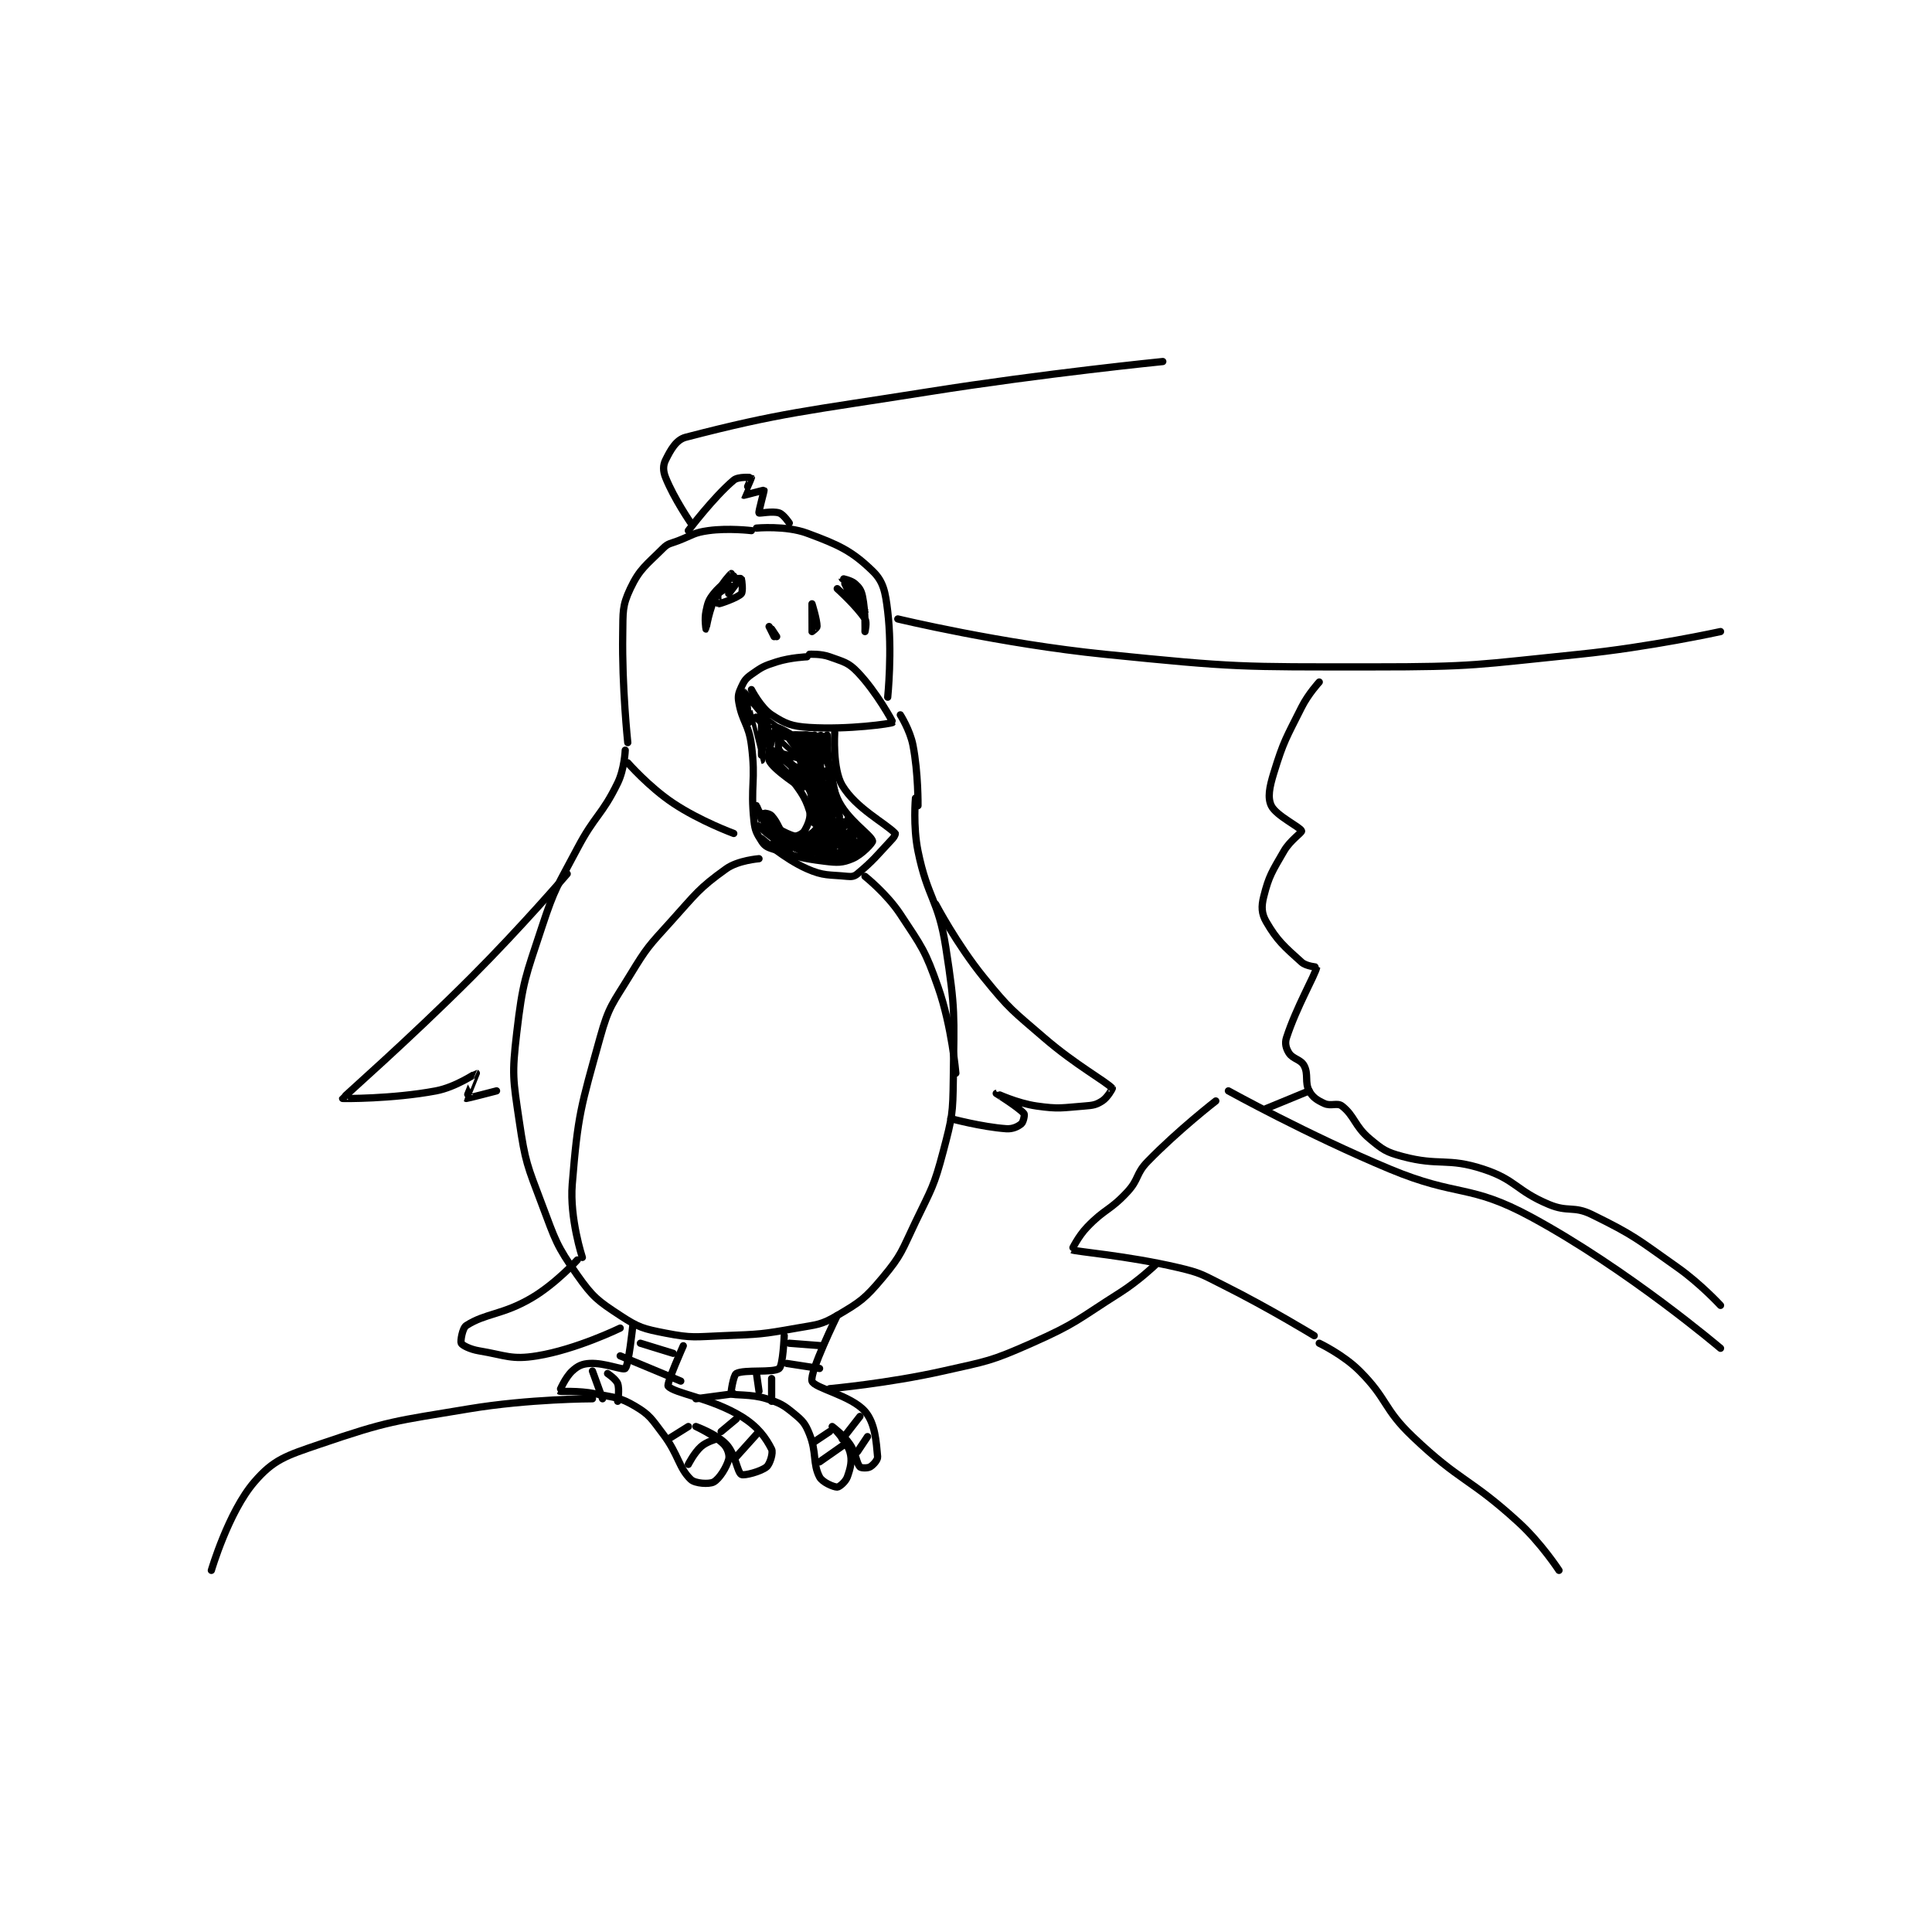 <?xml version="1.0" encoding="utf-8"?>
<!DOCTYPE svg PUBLIC "-//W3C//DTD SVG 1.1//EN" "http://www.w3.org/Graphics/SVG/1.1/DTD/svg11.dtd">
<svg viewBox="0 0 800 800" preserveAspectRatio="xMinYMin meet" xmlns="http://www.w3.org/2000/svg" version="1.1">
<g fill="none" stroke="black" stroke-linecap="round" stroke-linejoin="round" stroke-width="2.871">
<g transform="translate(87.52,149.702) scale(1.045) translate(-43,-1.583)">
<path id="0" d="M257 68.583 C257 68.583 247.919 67.491 240 68.583 C234.153 69.39 233.828 70.317 228 72.583 C224.919 73.782 224.054 73.529 222 75.583 C215.38 82.203 212.722 83.675 209 91.583 C205.734 98.524 206.145 100.761 206 109.583 C205.656 130.585 208 152.583 208 152.583 "/>
<path id="1" d="M259 67.583 C259 67.583 270.665 66.503 279 69.583 C291.677 74.268 296.793 76.633 305 84.583 C309.353 88.801 310.073 92.858 311 100.583 C312.885 116.292 311 134.583 311 134.583 "/>
<path id="2" d="M207 155.583 C207 155.583 206.7 163.041 204 168.583 C197.69 181.535 195.036 181.215 188 194.583 C180.157 209.484 179.187 209.808 174 225.583 C167.403 245.651 166.404 247.012 164 267.583 C162.057 284.206 162.541 285.862 165 302.583 C167.401 318.913 168.109 319.959 174 335.583 C179.387 349.87 179.625 351.696 188 363.583 C194.189 372.367 196.08 373.721 205 379.583 C212.327 384.398 214.161 384.859 223 386.583 C233.587 388.649 234.659 388.019 246 387.583 C260.381 387.03 260.969 387.078 275 384.583 C283.024 383.157 284.487 383.414 291 379.583 C300.223 374.158 302.019 372.915 309 364.583 C316.633 355.473 316.561 353.914 322 342.583 C328.409 329.23 329.304 328.628 333 314.583 C336.595 300.921 336.824 299.833 337 285.583 C337.315 260.094 337.885 258.56 334 233.583 C331.059 214.679 326.823 214.379 323 195.583 C320.986 185.679 322 174.583 322 174.583 "/>
<path id="3" d="M280 117.583 C280 117.583 284.567 117.319 288 118.583 C293.419 120.58 295.279 120.714 299 124.583 C306.51 132.394 313.111 144.454 313 144.583 C312.571 145.081 295.213 147.534 280 146.583 C272.914 146.141 270.419 145.118 265 141.583 C260.69 138.773 257 131.583 257 131.583 "/>
<path id="4" d="M279 118.583 C279 118.583 272.486 118.838 267 120.583 C261.967 122.185 261.089 122.662 257 125.583 C254.719 127.213 254.126 128.106 253 130.583 C251.934 132.929 251.556 134.032 252 136.583 C253.361 144.41 255.927 145.179 257 153.583 C258.833 167.939 256.514 169.467 258 183.583 C258.411 187.483 259.095 188.59 261 191.583 C262.066 193.259 262.933 193.922 265 194.583 C274.419 197.597 275.902 198.321 286 199.583 C291.078 200.218 293.031 200.254 297 198.583 C300.804 196.982 305.156 192.207 305 191.583 C304.361 189.025 294.612 183.01 291 174.583 C286.805 164.795 287 149.583 287 149.583 "/>
<path id="5" d="M290 148.583 C290 148.583 289.065 163.025 293 169.583 C298.454 178.673 310.083 184.47 314 188.583 C314.105 188.694 313.696 189.841 313 190.583 C306.576 197.436 305.533 199.139 299 204.583 C297.77 205.608 296.759 205.759 295 205.583 C287.65 204.848 285.682 205.531 279 202.583 C270.015 198.619 261 190.583 261 190.583 "/>
<path id="6" d="M255 134.583 C255 134.583 256.008 144.521 256 144.583 C255.999 144.594 254.138 143.41 254 142.583 C253.409 139.039 253.993 132.583 254 132.583 C254.065 132.59 261.168 140.606 263 143.583 C263.153 143.833 262.006 145.587 262 145.583 C261.585 145.346 256.001 139.569 256 139.583 C255.996 139.633 260.999 159.583 261 159.583 C261.001 159.584 261 141.583 261 141.583 C261 141.583 261 157.583 261 157.583 C261 157.583 263 142.583 263 142.583 C263.001 142.584 265 159.583 265 159.583 C265 159.583 262.885 143.698 263 143.583 C263.033 143.55 269.572 148.923 274 150.583 C275.503 151.147 277.419 149.232 279 149.583 C280.544 149.927 282.271 151.126 283 152.583 C284.093 154.769 284.003 159.583 284 159.583 C283.982 159.583 281.113 154.313 278 152.583 C273.697 150.193 265.998 149.573 266 149.583 C266.006 149.613 280 162.58 280 162.583 C280 162.585 265.656 155.715 265 155.583 C264.968 155.577 264.379 158.652 265 159.583 C266.397 161.679 268.845 161.711 271 164.583 C275.933 171.16 278.2 173.669 280 179.583 C280.75 182.048 279.383 185.279 278 187.583 C277.339 188.685 275.093 189.817 274 189.583 C270.613 188.857 264.002 184.582 264 184.583 C264 184.584 271.001 191.583 271 191.583 C270.998 191.584 260 185.583 260 185.583 C260 185.583 265.108 191.011 270 192.583 C277.446 194.977 288 194.583 288 194.583 C288 194.583 271.025 191.583 271 191.583 C270.994 191.583 273.769 194.583 275 194.583 C277.77 194.583 282.589 192.838 284 191.583 C284.538 191.105 284 186.583 284 186.583 C283.946 186.583 279 191.583 279 191.583 "/>
<path id="7" d="M268 151.583 C268 151.583 267.274 154.585 268 155.583 C273.381 162.982 278.986 164.948 284 173.583 C286.602 178.064 286 186.583 286 186.583 C286 186.583 284.623 177.106 281 170.583 C277.805 164.833 271 159.583 271 159.583 C271 159.583 278.759 166.875 284 174.583 C280.512 163.63 280.998 156.582 281 156.583 C281.003 156.586 287.999 174.578 288 174.583 C288 174.585 284.599 171.978 284 169.583 C282.054 161.8 282.688 152.352 282 150.583 C281.967 150.499 277.082 151.309 277 151.583 C276.723 152.506 279.004 160.585 279 160.583 C278.991 160.58 270.957 149.67 271 149.583 C271.034 149.515 283.091 149.154 284 150.583 C287.638 156.3 291.996 182.538 292 182.583 C292.001 182.594 287.373 179.154 286 175.583 C282.969 167.704 282 156.583 282 156.583 C282 156.583 290 178.583 290 178.583 C290 178.584 287.001 161.585 287 161.583 C286.999 161.583 286.011 174.586 286 174.583 C285.936 174.566 276.001 158.585 276 158.583 C276 158.583 278.017 164.587 278 164.583 C277.928 164.569 266 156.583 266 156.583 C266 156.583 273.229 161.137 277 166.583 C281.462 173.029 282.559 176.531 284 182.583 C284.369 184.133 283.336 186.247 282 187.583 C280.282 189.301 278.84 189.731 276 190.583 C274.354 191.077 273.075 191.274 272 190.583 C267.757 187.856 262.007 181.588 262 181.583 C261.998 181.582 262.654 184.359 264 185.583 C267.453 188.722 269.141 190.511 273 191.583 C276.156 192.46 278.592 191.946 282 190.583 C284.9 189.423 288 185.583 288 185.583 C288 185.583 276.994 194.579 277 194.583 C277.019 194.595 290.713 192.849 296 190.583 C297.058 190.13 298.003 185.582 298 185.583 C297.991 185.588 292.571 191.662 289 194.583 C288.564 194.94 287 194.583 287 194.583 C287 194.01 287.638 189.308 289 186.583 C289.53 185.524 292 184.574 292 184.583 C292 184.619 289 192.583 289 192.583 C289 192.583 292.988 185.586 293 185.583 C293.003 185.583 293.245 188.644 293 191.583 C292.752 194.563 292.57 196.9 292 197.583 C291.722 197.917 289.953 197.779 288 197.583 C285.021 197.285 281.999 196.583 282 196.583 C282.001 196.583 289.86 197.011 295 195.583 C297.366 194.926 300 191.583 300 191.583 C300 191.583 294 197.583 294 197.583 C294 197.583 302.904 192.258 303 191.583 C303.093 190.935 296.004 183.581 296 183.583 C295.991 183.588 298.05 194.497 298 194.583 C297.997 194.588 293.394 192.814 292 190.583 C289.392 186.41 288.708 184.25 288 178.583 C287.327 173.2 290.045 171.632 289 166.583 C287.366 158.685 282.022 149.602 282 149.583 C281.992 149.577 281.368 159.461 281 159.583 C279.669 160.027 264.003 155.575 264 155.583 C263.985 155.624 277 170.583 277 170.583 C277 170.583 265.548 163.299 264 159.583 C262.892 156.924 266.537 146.833 267 146.583 C267.314 146.414 273.274 149.106 277 152.583 C279.977 155.362 282 160.583 282 160.583 C281.999 160.584 273.959 153.734 274 153.583 C274.06 153.365 284.923 149.464 285 149.583 C285.519 150.385 283.296 161.091 285 170.583 C286.562 179.288 292 188.583 292 188.583 C292 188.584 290.01 178.576 290 178.583 C289.967 178.608 287.064 189.569 284 194.583 C283.212 195.872 280.157 196.939 279 196.583 C276.402 195.784 274.17 193.98 271 190.583 C267.563 186.901 267.866 184.767 265 181.583 C264.264 180.765 262.25 180.458 262 180.583 C261.75 180.708 261.005 183.588 261 183.583 C260.98 183.563 259 177.583 259 177.583 C259 177.584 262.019 185.071 266 190.583 C268.058 193.433 272 195.583 272 195.583 C272 195.583 266 191.583 266 191.583 "/>
<path id="8" d="M282 184.583 C282 184.583 279 159.585 279 159.583 C279 159.582 282.903 166.782 284 173.583 C285.26 181.392 284.645 184.458 284 190.583 C283.916 191.38 282 192.583 282 192.583 C282.002 192.583 292.175 187.242 294 185.583 C294.172 185.427 292.997 182.581 293 182.583 C293.011 182.591 300 189.583 300 189.583 "/>
<path id="9" d="M249 90.583 C249 90.583 244.296 92.381 243 94.583 C240.358 99.075 239.002 107.581 239 107.583 C238.999 107.585 238.34 103.665 239 100.583 C239.721 97.219 239.945 96.199 242 93.583 C244.918 89.87 250 86.583 250 86.583 "/>
<path id="10" d="M291 91.583 C291 91.583 298.711 98.5 302 103.583 C302.86 104.913 302 108.583 302 108.583 C302 108.583 302.282 100.672 301 94.583 C300.492 92.171 299.685 91.057 298 89.583 C296.458 88.234 293 87.582 293 87.583 C293 87.587 296.12 89.868 298 92.583 C300.392 96.039 301.919 100.26 302 100.583 C302.005 100.601 300.189 100.843 300 100.583 C298.002 97.836 294 89.583 294 89.583 "/>
<path id="11" d="M251 87.583 C251 87.583 252.975 87.508 253 87.583 C253.225 88.258 253.737 92.764 253 93.583 C251.513 95.236 244.373 97.625 244 97.583 C243.976 97.581 243.27 94.335 244 92.583 C245.326 89.401 248.774 85.772 249 85.583 C249.014 85.572 250 87.583 250 87.583 "/>
<path id="12" d="M251 89.583 L248 93.583 "/>
<path id="13" d="M323 177.583 C323 177.583 323.176 164.774 321 153.583 C319.843 147.631 316 141.583 316 141.583 "/>
<path id="14" d="M260 198.583 C260 198.583 251.71 199.219 247 202.583 C236.009 210.434 235.049 212.476 225 223.583 C216.284 233.217 215.686 233.599 209 244.583 C201.974 256.127 200.523 256.869 197 269.583 C189.407 296.985 188.232 299.837 186 327.583 C184.913 341.096 190 356.583 190 356.583 "/>
<path id="15" d="M302 205.583 C302 205.583 310.639 212.449 316 220.583 C324.605 233.639 325.869 234.89 331 249.583 C336.462 265.223 338 283.583 338 283.583 "/>
<path id="16" d="M210 383.583 C210 383.583 208.349 399.393 207 400.583 C206.083 401.393 198.962 398.299 193 398.583 C189.937 398.729 188.197 399.57 186 401.583 C183.221 404.13 180.947 409.53 181 409.583 C181.265 409.848 188.354 409.254 195 410.583 C202.956 412.175 204.761 411.886 211 415.583 C216.764 418.999 217.472 420.614 222 426.583 C228.167 434.712 228.2 440.023 233 444.583 C234.7 446.198 240.245 446.519 242 445.583 C244.239 444.389 247.141 439.806 248 436.583 C248.443 434.921 247.577 432.161 246 430.583 C242.451 427.034 235 423.583 235 423.583 C235 423.583 243.132 426.5 247 430.583 C250.724 434.514 251.339 441.649 253 442.583 C254.083 443.192 260.815 441.404 263 439.583 C264.37 438.442 265.693 433.97 265 432.583 C262.805 428.192 259.608 423.613 253 419.583 C240.957 412.24 226.346 410.44 224 407.583 C223.275 406.701 230 391.583 230 391.583 "/>
<path id="17" d="M270 387.583 C270 387.583 269.515 399.387 268 400.583 C265.705 402.395 254.241 400.878 251 402.583 C249.885 403.17 248.723 410.352 249 410.583 C249.93 411.358 256.773 410.591 263 412.583 C268.495 414.342 269.669 415.017 274 418.583 C277.42 421.4 278.354 422.469 280 426.583 C282.944 433.942 281.225 438.286 284 443.583 C285.114 445.71 289.604 447.583 291 447.583 C291.798 447.583 294.324 445.477 295 443.583 C296.291 439.97 297.031 437.022 296 433.583 C294.713 429.294 289 423.584 289 423.583 C289 423.583 293.423 426.836 296 430.583 C298.563 434.311 298.459 437.85 300 439.583 C300.436 440.074 303.035 440.135 304 439.583 C305.275 438.855 307.109 436.781 307 435.583 C306.461 429.651 306.042 422.247 302 417.583 C296.534 411.276 281.8 408.348 281 405.583 C279.977 402.05 291 379.583 291 379.583 "/>
<path id="18" d="M184 204.583 C184 204.583 165.704 225.879 146 245.583 C121.308 270.276 95.108 293.235 95 293.583 C94.975 293.663 114.837 293.822 132 290.583 C139.913 289.09 147.861 283.549 148 283.583 C148.015 283.587 143.942 293.533 144 293.583 C144.114 293.683 156 290.583 156 290.583 "/>
<path id="19" d="M330 216.583 C330 216.583 338.362 232.471 349 245.583 C359.412 258.417 360.325 258.648 373 269.583 C385.547 280.409 397.411 286.769 400 289.583 C400.076 289.666 398.105 293.244 396 294.583 C393.575 296.127 392.42 296.32 389 296.583 C379.916 297.282 378.891 297.853 370 296.583 C362.179 295.466 354.003 291.581 354 291.583 C353.998 291.584 363.006 297.191 365 299.583 C365.368 300.025 364.754 302.937 364 303.583 C362.687 304.709 360.566 305.767 358 305.583 C348.237 304.886 336 301.583 336 301.583 "/>
<path id="20" d="M250 410.583 L235 412.583 "/>
<path id="21" d="M194 412.583 C194 412.583 168.886 412.602 145 416.583 C115.503 421.5 113.381 421.242 86 430.583 C72.64 435.141 67.714 436.613 60 445.583 C49.754 457.497 43 480.583 43 480.583 "/>
<path id="22" d="M288 408.583 C288 408.583 311.083 406.515 333 401.583 C350.634 397.616 351.713 397.796 368 390.583 C385.915 382.65 386.167 381.233 403 370.583 C410.404 365.899 417 359.583 417 359.583 "/>
<path id="23" d="M441 294.583 C441 294.583 426.151 306.085 414 318.583 C409.217 323.502 410.665 325.53 406 330.583 C399.077 338.083 397.067 337.195 390 344.583 C386.445 348.3 383.927 353.551 384 353.583 C385.637 354.311 405.744 355.857 426 360.583 C435.115 362.71 435.479 363.323 444 367.583 C462.23 376.698 480 387.583 480 387.583 "/>
<path id="24" d="M446 290.583 C446 290.583 477.482 308.034 510 321.583 C537.022 332.843 541.36 327.229 566 340.583 C604.349 361.368 641 392.583 641 392.583 "/>
<path id="25" d="M482 390.583 C482 390.583 491.527 395.111 498 401.583 C509.267 412.851 507.266 416.408 519 427.583 C538.072 445.747 541.448 443.717 561 461.583 C569.927 469.741 577 480.583 577 480.583 "/>
<path id="26" d="M482 128.583 C482 128.583 477.641 133.302 475 138.583 C468.838 150.907 467.918 151.849 464 164.583 C462.226 170.351 461.48 174.406 463 177.583 C464.91 181.577 474.591 186.11 475 187.583 C475.186 188.253 470.49 191.268 468 195.583 C463.322 203.691 462.055 205.365 460 213.583 C458.998 217.59 459.116 220.318 461 223.583 C465.288 231.017 468.195 233.459 475 239.583 C476.869 241.265 481.016 241.502 481 241.583 C480.386 244.655 472.96 257.344 469 269.583 C468.295 271.762 468.839 273.759 470 275.583 C471.543 278.007 474.654 278.059 476 280.583 C477.817 283.99 476.183 287.177 478 290.583 C479.346 293.107 481.067 294.229 484 295.583 C486.635 296.799 489.15 295.145 491 296.583 C496.021 300.488 495.996 304.58 502 309.583 C507.179 313.899 508.449 314.837 515 316.583 C529.688 320.5 532.663 316.887 547 321.583 C560.036 325.854 559.907 330.102 573 335.583 C580.674 338.796 582.745 336.027 590 339.583 C606.949 347.892 607.94 349.247 624 360.583 C633.075 366.989 641 375.583 641 375.583 "/>
<path id="27" d="M233 65.583 C233 65.583 226.331 55.91 223 47.583 C221.94 44.934 221.931 42.721 223 40.583 C224.985 36.614 227.118 32.591 231 31.583 C268.805 21.768 278.865 21.224 327 13.583 C373.211 6.248 420 1.583 420 1.583 "/>
<path id="28" d="M315 103.583 C315 103.583 356.02 113.442 397 117.583 C449.323 122.871 450.308 122.583 503 122.583 C543.761 122.583 544.364 121.706 585 117.583 C613.03 114.74 641 108.583 641 108.583 "/>
<path id="29" d="M461 297.583 L478 290.583 "/>
<path id="30" d="M264 106.583 C264 106.583 266 110.583 266 110.583 C266 110.583 264 106.583 264 106.583 "/>
<path id="31" d="M281 97.583 C281 97.583 280.975 108.471 281 108.583 C281.003 108.599 283 107.174 283 106.583 C283 103.926 281 97.583 281 97.583 "/>
<path id="32" d="M265 107.583 L267 110.583 "/>
<path id="33" d="M208 160.583 C208 160.583 216.415 170.194 226 176.583 C236.699 183.716 250 188.583 250 188.583 "/>
<path id="34" d="M213 390.583 L226 394.583 "/>
<path id="35" d="M205 395.583 L229 405.583 "/>
<path id="36" d="M194 401.583 L198 412.583 "/>
<path id="37" d="M200 402.583 C200 402.583 203.362 404.828 204 406.583 C204.819 408.836 204 413.583 204 413.583 "/>
<path id="38" d="M232 423.583 L224 428.583 "/>
<path id="39" d="M243 428.583 C243 428.583 239.12 429.656 237 431.583 C234.24 434.092 232 438.583 232 438.583 "/>
<path id="40" d="M251 420.583 L245 425.583 "/>
<path id="41" d="M260 425.583 L251 435.583 "/>
<path id="42" d="M272 390.583 L285 391.583 "/>
<path id="43" d="M271 398.583 L284 400.583 "/>
<path id="44" d="M259 402.583 L260 409.583 "/>
<path id="45" d="M265 404.583 L265 413.583 "/>
<path id="46" d="M288 425.583 L282 429.583 "/>
<path id="47" d="M294 430.583 L284 437.583 "/>
<path id="48" d="M300 419.583 L293 428.583 "/>
<path id="49" d="M303 427.583 L299 433.583 "/>
<path id="50" d="M188 357.583 C188 357.583 179.532 366.951 170 372.583 C158.469 379.397 151.749 378.602 144 383.583 C142.477 384.562 141.619 389.822 142 390.583 C142.412 391.408 145.532 393.005 149 393.583 C159.789 395.382 161.837 397.217 172 395.583 C187.581 393.079 205 384.583 205 384.583 "/>
<path id="51" d="M232 68.583 C232 68.583 242.034 55.275 250 48.583 C251.795 47.076 256.951 47.51 257 47.583 C257.067 47.683 253.961 54.544 254 54.583 C254.059 54.642 261.908 52.476 262 52.583 C262.137 52.744 259.729 61.176 260 61.583 C260.189 61.866 265.377 60.709 268 61.583 C269.748 62.166 272 65.583 272 65.583 "/>
</g>
</g>
</svg>
